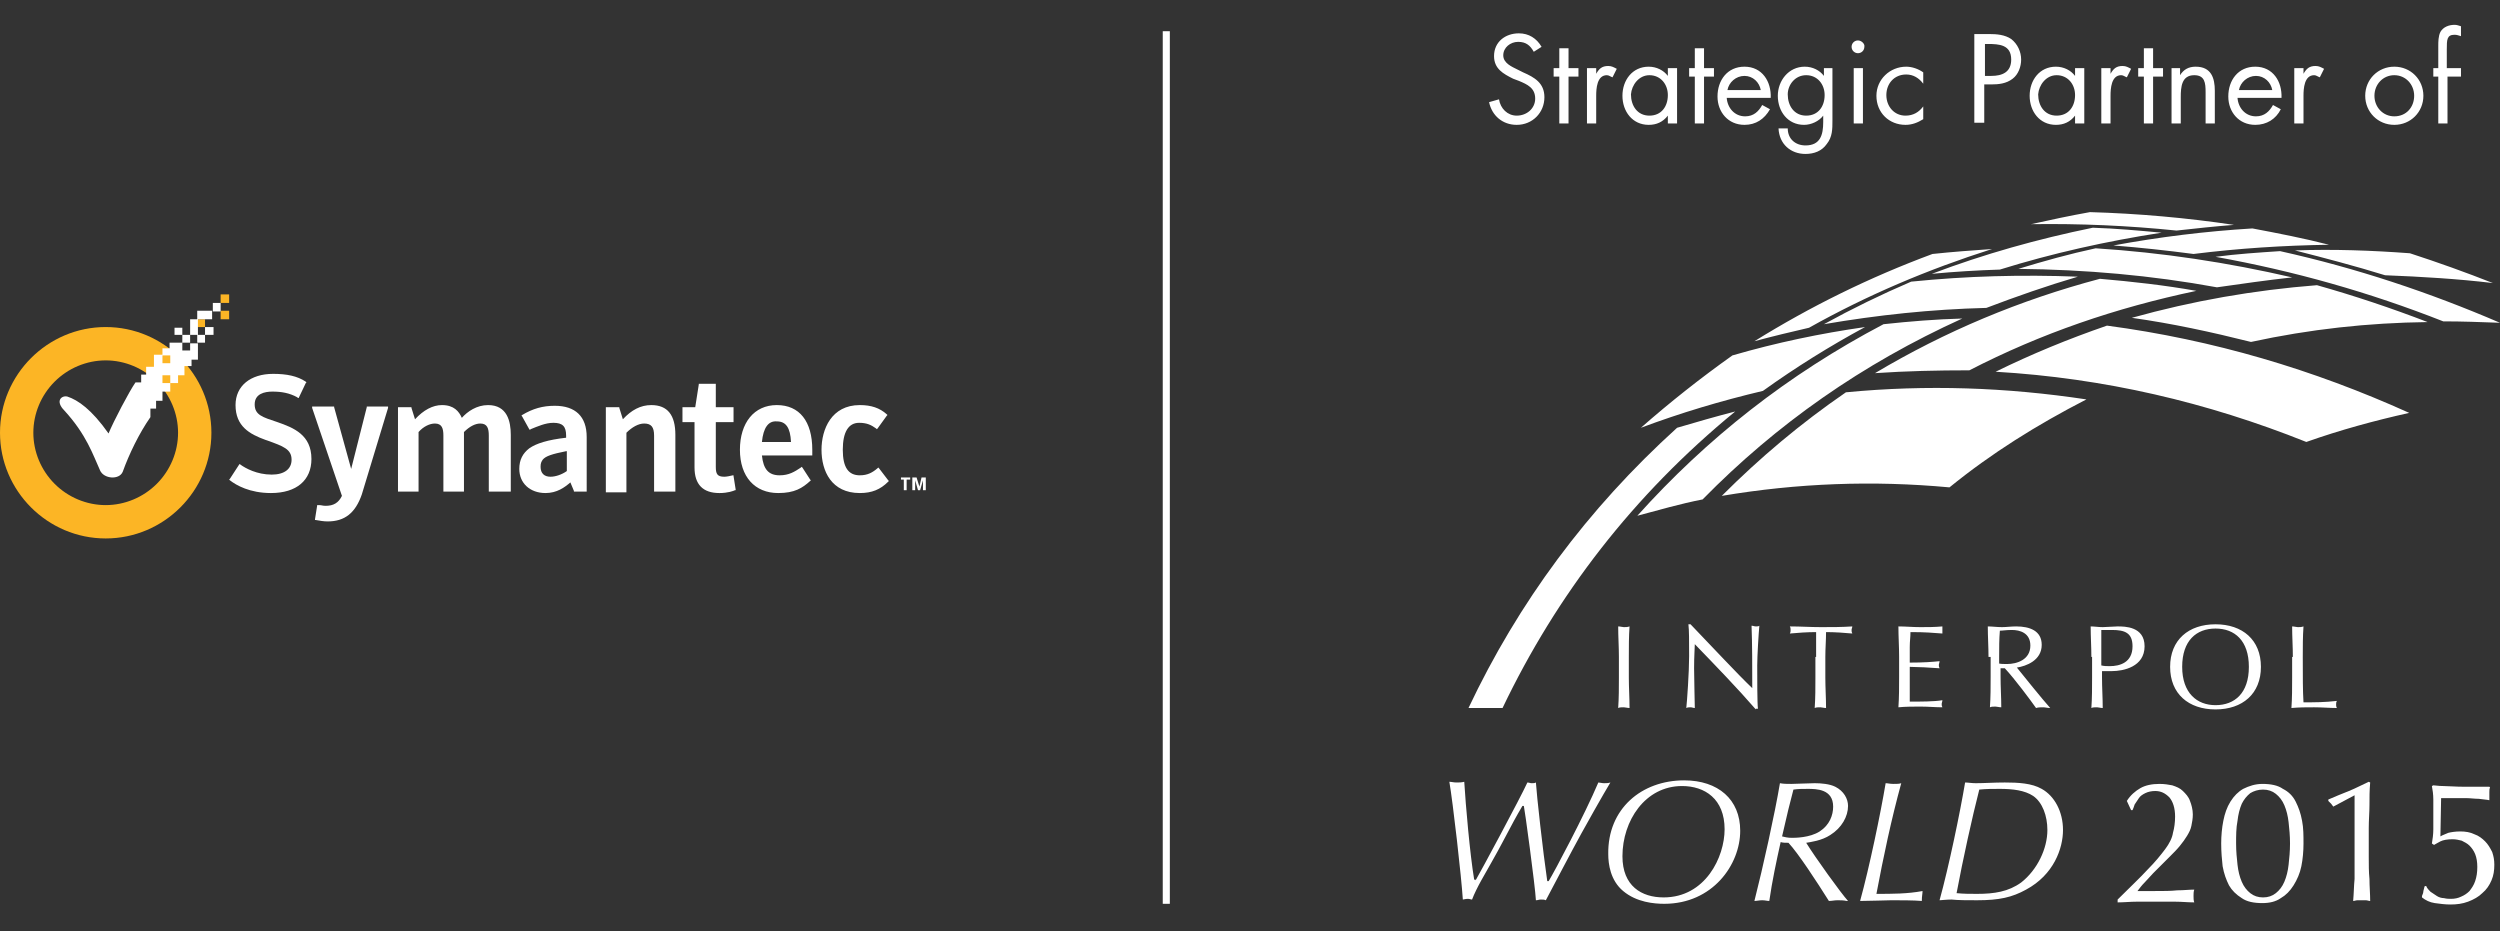 <svg xmlns="http://www.w3.org/2000/svg" viewBox="0 0 352.4 131.3" enable-background="new 0 0 352.4 131.3"><rect x="0" y="0" width="352.4" height="131.3" fill="#333333" stroke="none"/><path fill="#fff" d="M38.2 69.5c-3 0-4.9-1.1-5.8-1.8l-.1-.1.1-.1 1.3-2 .1-.1.1.1c.7.5 2.3 1.4 4.4 1.4 1.8 0 2.8-.8 2.8-2.1 0-1.5-1.2-1.9-3.4-2.7l-.3-.1c-2.2-.8-4.2-1.9-4.2-4.9 0-2.7 2.1-4.4 5.3-4.4 1.9 0 3.4.3 4.6 1.1l.1.1-.1.1-1 2.1H42l-.1-.1c-1.1-.6-2.2-.8-3.5-.8-1.1 0-2.5.3-2.5 1.8s1.1 1.8 3.2 2.5c2.3.8 4.8 1.8 4.8 5.2 0 3-2.1 4.8-5.7 4.8M46.2 73.5c-.6 0-1.1-.1-1.7-.2h-.1v-.1l.3-1.9v-.1H45c.3 0 .5.1.9.1 1.1 0 1.8-.4 2.3-1.4L44 57.5v-.2h3.1v.1l2.4 8.7 2.2-8.7v-.1H54.7v.2L51 69.7c-.9 2.6-2.4 3.8-4.8 3.8"/><path fill="#fff" d="M71.8 69.3H68.9V61.4c0-1-.2-1.7-1.2-1.7-.7 0-1.5.4-2.3 1.2v8.4H62.5V61.4c0-1-.2-1.7-1.2-1.7-.7 0-1.6.4-2.3 1.2v8.4H56.1V57.4H58v.1l.5 1.6c1.2-1.3 2.5-2 3.8-2 1.7 0 2.4.9 2.8 1.8.8-.9 2.1-1.8 3.7-1.8 2.7 0 3.2 2.3 3.2 4.2v8zM79.8 63.6c-2 .4-2.9.7-3.3 1.2-.2.3-.3.5-.3 1 0 .9.5 1.4 1.4 1.4.7 0 1.6-.3 2.3-.8v-2.8zm-2.9 5.9c-2.2 0-3.7-1.4-3.7-3.4 0-1.3.5-2.2 1.4-2.9 1-.7 2.6-1.2 5.2-1.5v-.3c0-1.3-.5-1.8-1.8-1.8-1.1 0-2.2.5-3.2.9l-.1.1-.1-.1-1-1.8-.1-.1.1-.1c1.5-.9 2.9-1.3 4.6-1.3 2.9 0 4.5 1.5 4.5 4.4V69.3H80.9v-.1l-.5-1.2c-.8.7-1.9 1.5-3.5 1.5"/><path fill="#fff" d="M95.2 69.3H92.2V61.4c0-1.2-.4-1.7-1.4-1.7-.8 0-1.7.5-2.5 1.3v8.4H85.4v-12H87.3v.1l.5 1.6c1.2-1.3 2.5-2 4-2 2.3 0 3.4 1.4 3.4 4.2v8zM101.4 69.5c-2.3 0-3.5-1.2-3.5-3.6v-6.4H96.2v-2.1H98l.5-3.2v-.1H100.9V57.4h2.5v2.1h-2.5v6.3c0 1 .2 1.4 1.2 1.4.3 0 .8-.1 1.2-.2h.1v.1l.3 1.9v.1h-.1c-.2.1-1 .4-2.2.4M107.4 62.3h4.1c-.1-2-.7-2.9-2-2.9-1.2-.1-1.9.9-2.1 2.9m2.3 7.2c-3.3 0-5.4-2.3-5.4-6.1s2-6.3 5.2-6.3 5 2.3 5 6.3V64.2h-7.1c.2 1.9.9 2.8 2.5 2.8 1.3 0 2.1-.5 3-1.1l.1-.1.1.1 1.1 1.7.1.1-.1.1c-1.1 1-2.2 1.7-4.5 1.7M121.2 69.5c-4 0-5.4-3.1-5.4-6.1 0-2.9 1.4-6.3 5.4-6.3 1.6 0 2.8.4 3.8 1.3l.1.1-.1.1-1.3 1.8-.1.1-.1-.1c-.7-.5-1.3-.8-2.4-.8-1.5 0-2.3 1.3-2.3 3.8s.8 3.6 2.4 3.6c1.1 0 1.8-.4 2.5-1l.1-.1.1.1 1.3 1.7.1.1-.1.1c-1.1 1.1-2.3 1.6-4 1.6"/><path fill="#FCB525" d="M14.9 50.8c-2.7 0-5.3 1.1-7.2 3-1.9 1.9-3 4.5-3 7.2s1.1 5.3 3 7.2c1.9 1.9 4.5 3 7.2 3s5.3-1.1 7.2-3c1.9-1.9 3-4.5 3-7.2s-1.1-5.3-3-7.2c-1.9-1.9-4.5-3-7.2-3m0 25.1C6.7 75.9 0 69.2 0 61s6.7-14.9 14.9-14.9S29.8 52.8 29.8 61s-6.7 14.9-14.9 14.9"/><path fill="#fff" d="M128.6 67.3h.6l.4 1.3.3-1.3h.6v1.8h-.4v-1.4l-.4 1.4h-.3l-.4-1.4v1.4h-.4v-1.8zm-1.2.3h-.4v-.3h1.3v.3h-.5v1.5h-.4v-1.5z"/><path fill="#FCB525" d="M31.1 43.8h1.2V45h-1.2zM31.1 41.5h1.2v1.2h-1.2zM27.8 45h1.1v1.1h-1.1z"/><path fill="#fff" d="M25.7 47.2h1.1v1.1h-1.1zM28.9 46.1h1.2v1.1h-1.2zM24.6 46.2h1.1v1h-1.1zM27.8 47.2h1.1v1.1h-1.1zM30 42.7h1.1v1.2H30zM27.8 43.8h2.1V45h-2.1zM26.8 45h1.1v2.2h-1.1zM26.8 48.3v1.1h-1.1v-1.1h-1.8v.8h-1v1H24v1.1h-1.1V50h-1.2v1.7h-1.1v1.1h-.7v1.1h-.8c-.9 1.3-3.1 5.5-3.8 7.2-2.4-3.4-4.3-4.7-5.8-5.2-.8-.2-1.8.6-.4 2 3.1 3.4 4 6.2 5 8.4.5 1.2 2.7 1.4 3.2.2.9-2.5 2.3-5.4 3.9-7.7v-1.2h.8v-1.1h.9v-1.3H24V54h-1.1v-1.1H24V54h1.1v-1.1h.9v-1.3h1v-.9h.9v-2.3h-1.1z"/><path fill="none" stroke="#fff" stroke-width=".998" d="M164.4 4.4v123"/><path fill="#fff" d="M217.3 6.6c-.7-1.2-1.8-1.9-3.2-1.9-1.9 0-3.5 1.2-3.5 3.2 0 1.8 1.3 2.5 2.7 3.2l.8.3c1.2.5 2.3 1 2.3 2.5 0 1.4-1.2 2.4-2.6 2.4-1.3 0-2.3-1-2.5-2.3l-1.4.4c.4 1.9 1.9 3.2 3.9 3.2 2.2 0 3.9-1.7 3.9-3.9 0-2-1.4-2.8-3-3.5l-.8-.4c-.8-.4-2-.9-2-2s1-1.9 2.1-1.9 1.7.5 2.2 1.4l1.1-.7zm3.8 4.2h1.4V9.6h-1.4V6.8h-1.3v2.8h-.8v1.2h.8v6.6h1.3v-6.6zm3.9-1.2h-1.3v7.8h1.3v-3.9c0-1 .1-2.9 1.5-2.9.3 0 .5.2.8.3l.6-1.2c-.4-.2-.7-.4-1.2-.4-.9 0-1.3.4-1.7 1.1v-.8zm7.5 1c1.6 0 2.6 1.3 2.6 2.8 0 1.6-.9 2.9-2.6 2.9-1.7 0-2.6-1.4-2.6-3 .1-1.3 1.1-2.7 2.6-2.7zm3.9-1h-1.3v1.1c-.6-.8-1.6-1.3-2.7-1.3-2.3 0-3.7 1.9-3.7 4.1 0 2.2 1.4 4.1 3.7 4.1 1.1 0 2-.4 2.7-1.3v1.1h1.3V9.6zm3.8 1.2h1.4V9.6h-1.4V6.8h-1.3v2.8h-.8v1.2h.8v6.6h1.3v-6.6zm9.4 3c.1-2.3-1.2-4.4-3.7-4.4-2.4 0-3.8 1.9-3.8 4.2 0 2.2 1.5 4 3.8 4 1.6 0 2.8-.8 3.6-2.2l-1.1-.6c-.5.9-1.2 1.6-2.4 1.6-1.5 0-2.5-1.2-2.6-2.6h6.2zm-6.1-1.1c.2-1.1 1.2-2 2.4-2s2.1.9 2.3 2h-4.7zm11.1-2.1c1.6 0 2.6 1.3 2.6 2.8 0 1.6-.9 2.9-2.6 2.9-1.7 0-2.6-1.4-2.6-3 0-1.3 1-2.7 2.6-2.7zm3.8-1h-1.3v1.1c-.6-.8-1.6-1.3-2.7-1.3-2.3 0-3.8 2-3.8 4.1 0 2.2 1.4 4.1 3.7 4.1 1 0 2.1-.5 2.7-1.3v.9c0 1.8-.4 3.3-2.5 3.3-1.4 0-2.5-.9-2.5-2.4h-1.3c.1 2.2 1.7 3.6 3.8 3.6 1.2 0 2.3-.4 3-1.4.8-1 .8-2.1.8-3.3V9.6h.1zm4.2 0h-1.3v7.8h1.3V9.6zm-.7-3.9c-.5 0-.9.4-.9.9s.4.9.9.9.9-.4.9-.9c.1-.4-.4-.9-.9-.9zm9.2 4.5c-.7-.5-1.6-.8-2.4-.8-2.3 0-4.2 1.8-4.2 4.1 0 2.4 1.8 4.1 4.1 4.1.9 0 1.7-.3 2.5-.8V15c-.6.8-1.4 1.3-2.5 1.3-1.6 0-2.7-1.3-2.7-2.9 0-1.6 1.1-2.9 2.8-2.9 1 0 1.8.5 2.4 1.3v-1.6zm8.6 1.7h1c1 0 2.1-.1 3-.8.8-.6 1.2-1.7 1.2-2.7 0-1.1-.5-2.2-1.4-2.9-.9-.6-2-.7-3.1-.7h-2.1v12.5h1.4v-5.4zm0-5.7h.5c1.6 0 3.3.1 3.3 2.2 0 1.8-1.3 2.3-2.8 2.3h-.9V6.2h-.1zm10.2 4.4c1.6 0 2.6 1.3 2.6 2.8 0 1.6-.9 2.9-2.6 2.9-1.7 0-2.6-1.4-2.6-3 .1-1.3 1.1-2.7 2.6-2.7zm3.9-1h-1.3v1.1c-.6-.8-1.6-1.3-2.7-1.3-2.3 0-3.7 1.9-3.7 4.1 0 2.2 1.4 4.1 3.7 4.1 1.1 0 2-.4 2.7-1.3v1.1h1.3V9.6zm3.7 0h-1.3v7.8h1.3v-3.9c0-1 .1-2.9 1.5-2.9.3 0 .5.2.8.3l.6-1.2c-.4-.2-.7-.4-1.2-.4-.9 0-1.3.4-1.7 1.1v-.8zm6 1.2h1.4V9.6h-1.4V6.8h-1.3v2.8h-.8v1.2h.8v6.6h1.3v-6.6zm3.9-1.2h-1.3v7.8h1.3v-3.7c0-1.4.1-3.1 1.9-3.1 1.5 0 1.6 1.1 1.6 2.4v4.4h1.3v-4.6c0-1.8-.5-3.4-2.7-3.4-1 0-1.7.4-2.2 1.2v-1h.1zm14.2 4.2c.1-2.3-1.2-4.4-3.7-4.4-2.4 0-3.8 1.9-3.8 4.2 0 2.2 1.5 4 3.8 4 1.6 0 2.9-.8 3.6-2.2l-1.1-.6c-.5.9-1.2 1.6-2.4 1.6-1.5 0-2.5-1.2-2.6-2.6h6.2zm-6-1.1c.2-1.1 1.2-2 2.4-2s2.1.9 2.3 2h-4.7zm9.1-3.1h-1.3v7.8h1.3v-3.9c0-1 .1-2.9 1.5-2.9.3 0 .5.2.8.3l.6-1.2c-.4-.2-.7-.4-1.2-.4-.9 0-1.3.4-1.7 1.1v-.8zm12.8 8c2.3 0 4.1-1.8 4.1-4.1s-1.8-4.1-4.1-4.1-4.1 1.8-4.1 4.1 1.8 4.1 4.1 4.1zm0-7c1.6 0 2.8 1.3 2.8 2.9 0 1.6-1.1 2.9-2.8 2.9-1.6 0-2.8-1.3-2.8-2.9 0-1.6 1.2-2.9 2.8-2.9zm7.4.2h2V9.6h-2V7c0-1.4 0-2.1 1.1-2.1.3 0 .6.1.9.2V3.7c-.3-.1-.6-.2-.9-.2-.8 0-1.6.3-2 1-.3.6-.3 1.4-.3 2v3.1h-.7v1.2h.7v6.6h1.3v-6.6h-.1zM208 124.1c.7-1.2 6.3-11.6 7.3-13.8.2 0 .4.1.6.1.3 0 .4 0 .6-.1.1 1.7 1 9.8 1.6 13.9h.2c.8-1.3 5.1-9.4 7-13.9.2 0 .5.1.8.1.3 0 .6 0 .9-.1-.8 1.3-3.9 6.8-4.1 7.2-1.7 3.1-3.3 6.2-5 9.4-.2-.1-.4-.1-.7-.1-.3 0-.4.1-.7.1-.1-2-1.6-13-1.7-13.3h-.2c-1 1.7-1.2 2.1-2.9 5.3-.4.8-2.5 4.5-2.9 5.2-.5.9-1 1.9-1.3 2.7-.2 0-.3-.1-.6-.1s-.6.1-.7.1c-.2-3.2-1.4-13.7-1.9-16.6.3 0 .6.1 1 .1s.7 0 1.1-.1c.2 3.3.8 10.2 1.4 13.8h.2v.1zM237.4 110c4.8 0 7.9 2.7 7.9 7.1 0 4.8-3.9 10.3-10.7 10.3-1.4 0-3.9-.2-5.8-1.8-1.8-1.5-2.1-3.8-2.1-5.2-.1-6.4 4.7-10.4 10.7-10.4m-2.9 16.5c5.9 0 8.6-5.7 8.6-9.6 0-4.3-2.8-6.1-6-6.1-5.2 0-8.4 4.9-8.4 9.9 0 4.2 2.7 5.8 5.8 5.8M260.3 127c-.4-.1-.9-.1-1.3-.1s-.8.1-1.2.1c-1.7-2.7-4.3-6.7-5.7-8.2-.4 0-.8 0-1.1-.1-.6 2.7-1.2 5.5-1.6 8.3-.3 0-.6-.1-1-.1s-.8.1-1.1.1c1.2-4.7 2.9-12.4 3.6-16.6.5.1 1 .1 1.6.1.5 0 2.8-.1 3.3-.1.9 0 2.1.1 2.9.5 1.2.6 1.8 1.7 1.8 2.7 0 1.5-.9 3.1-2.5 4.1-1.2.8-2.8 1-3.4 1.1 1.3 2.1 4.9 7.1 5.9 8.2h-.2zm-7.7-8.9c.4 0 2.5 0 3.9-.9s1.9-2.3 1.9-3.5c0-2.5-2.4-2.5-3.6-2.5-.7 0-1.3 0-2 .1-.6 2.3-.8 3.1-1.6 6.6.4.1.8.2 1.4.2M270.9 127c-1.1-.1-3.1-.1-4.3-.1-.6 0-3.1.1-4.4.1 1.3-4.7 2.9-12.4 3.6-16.6.3 0 .6.1 1.1.1.5 0 .8 0 1.1-.1-1.4 5.1-2.5 10.3-3.5 15.6 2.2 0 4.4 0 6.5-.4 0 .4-.1.7-.1 1.4M285.6 125.4c-2 1.1-3.8 1.5-6.9 1.5-1.3 0-2.7 0-3.6-.1-.7 0-1.5.1-1.7.1 1.3-4.7 2.9-12.4 3.6-16.6.4 0 .9.1 1.5.1 1.2 0 2.6-.1 4.1-.1 1.9 0 3.8.1 5.2.9 1.8 1 3 3.2 3 5.8 0 2.6-1.3 6.3-5.2 8.4m1-13.2c-1.2-.8-2.9-1-4.7-1-1 0-1.9 0-2.9.1-1 3.9-2.3 9.8-3.2 14.6 1 .1 1.9.1 2.9.1 2.4 0 4.4-.3 6.2-1.6 2.3-1.8 3.7-4.8 3.7-7.4 0-2-.7-3.9-2-4.8"/><path fill="#fff" d="M228.2 92.6c0-1.4-.1-2.9-.1-4.3.3 0 .6.1.8.1.3 0 .5 0 .8-.1-.1 1.4-.1 2.9-.1 4.3v2.9c0 1.4.1 2.9.1 4.3-.3 0-.6-.1-.8-.1-.3 0-.6 0-.8.1.1-1.4.1-2.9.1-4.3v-2.9zM247.5 100c-2.6-3-5.7-6.2-8.6-9.2 0 .6-.1 1.6-.1 3.4 0 1.4.1 5 .1 5.6-.2 0-.4-.1-.6-.1-.2 0-.4 0-.6.1.1-.8.4-5.1.4-7.3 0-2.1 0-3.7-.1-4.5h.3c2.8 2.9 6.6 7 8.7 9 0-3 0-6.3-.1-8.8.2 0 .4.1.6.1.2 0 .4 0 .5-.1-.1 1-.3 4.3-.3 5.6 0 1.7 0 5.4.1 6.1h-.3v.1zM256 92.6v-3.5c-1.2 0-2.7.1-3.7.2.1-.2.1-.3.1-.5s0-.3-.1-.5c1.5 0 2.9.1 4.4.1 1.5 0 2.9 0 4.4-.1 0 .2-.1.3-.1.5s0 .3.1.5c-1-.1-2.5-.2-3.7-.2 0 1.2-.1 2.3-.1 3.5v2.9c0 1.4.1 2.9.1 4.3-.3 0-.6-.1-.8-.1-.3 0-.6 0-.8.1.1-1.4.1-2.9.1-4.3v-2.9h.1zM267.7 92.6c0-1.4-.1-2.9-.1-4.3 1 0 2 .1 3.1.1 1 0 2 0 3.1-.1v1c-1.4-.1-2.3-.2-4.5-.2 0 .7-.1 1.3-.1 2.1v2.2c2 0 3.2-.1 4.2-.2 0 .2-.1.4-.1.5 0 .2 0 .3.1.5-1.2-.1-3.3-.2-4.2-.2v4.9c1.5 0 3.5 0 4.6-.2 0 .2-.1.4-.1.5 0 .2 0 .3.1.5-1 0-2-.1-3.1-.1-1 0-2.1 0-3.1.1.1-1.4.1-2.9.1-4.3v-2.8zM280.3 92.6c0-1.4-.1-2.9-.1-4.3.6 0 1.3.1 2 .1.6 0 1.3-.1 2-.1 1.9 0 3.6.6 3.6 2.6 0 2.2-2.2 3-3.5 3.2.8 1 3.7 4.6 4.7 5.7-.4 0-.7-.1-1-.1-.3 0-.7 0-1 .1-.7-1-3-4.1-4.4-5.6h-.6v1.2c0 1.4.1 2.9.1 4.3-.3 0-.6-.1-.8-.1-.3 0-.6 0-.8.1.1-1.4.1-2.9.1-4.3v-2.8h-.3zm1.4.9c.3.1.7.1 1.2.1 1.4 0 3.3-.6 3.3-2.6 0-1.8-1.5-2.2-2.6-2.2-.8 0-1.3.1-1.7.1-.1 1.2-.1 2.4-.1 3.6v1h-.1zM294.8 92.6c0-1.4-.1-2.9-.1-4.3.5 0 1.1.1 1.7.1.5 0 1.6-.1 2.1-.1 1 0 3.8 0 3.8 2.8 0 2.9-3 3.5-4.6 3.5h-1.4v.9c0 1.4.1 2.9.1 4.3-.3 0-.6-.1-.8-.1-.3 0-.6 0-.8.1.1-1.4.1-2.9.1-4.3v-2.9h-.1zm1.4 1.2c.4.1.8.1 1.2.1 1.4 0 3.2-.5 3.2-2.8 0-1.9-1.1-2.3-2.9-2.3h-1.5v5zM312.3 88c3.8 0 6.4 2.2 6.4 6s-2.6 6-6.4 6c-3.8 0-6.4-2.2-6.4-6s2.6-6 6.4-6m0 .6c-2.7 0-4.7 1.7-4.7 5.4s2.1 5.4 4.7 5.4c2.7 0 4.7-1.7 4.7-5.4s-2-5.4-4.7-5.4"/><path fill="#fff" d="M323.2 92.6c0-1.4-.1-2.9-.1-4.3.3 0 .6.1.8.1.3 0 .5 0 .8-.1-.1 1.4-.1 2.9-.1 4.3 0 2.8 0 4.8.1 6.4 1.6 0 3 0 4.7-.2-.1.2-.1.3-.1.5s0 .3.1.5c-1 0-2.1-.1-3.2-.1s-2.1 0-3.2.1c.1-1.4.1-2.9.1-4.3v-2.9h.1zM248.5 55.1c-5.9 1.4-11.6 3.1-17.2 5.2 4.1-3.6 8.4-7 12.9-10.2 6.2-1.8 12.4-3.1 18.7-4-5 2.7-9.8 5.7-14.4 9M325.1 62.3c-14-5.6-28.5-9-43.8-9.9 5.1-2.5 10.2-4.6 15.7-6.5 15 2 29.1 6.2 42.6 12.3-4.9 1.1-9.7 2.4-14.5 4.1M274.8 68.7c-10.8-1-21.4-.6-32.1 1.2 5.4-5.4 11.1-10.2 17.5-14.6 11.4-1.1 22.6-.7 33.9 1-7 3.6-13.4 7.6-19.3 12.4M280 43.4c-7.8.2-15.3 1-22.9 2.3 4-2.2 8.1-4.2 12.3-6 7.9-.8 15.6-1 23.5-.7-4.4 1.3-8.7 2.8-12.9 4.4M306.8 32.5c-6.8-.7-13.6-1-20.5-.9 2.7-.6 5.5-1.2 8.3-1.7 6.8.2 13.6.8 20.3 1.8-2.6.2-5.4.5-8.1.8M344.4 45.3c-10.4-4.1-21-7.1-32.1-9.1 3-.4 6.1-.6 9.1-.8 10.8 2.4 21 5.8 31 10.1-2.7-.1-5.3-.2-8-.2M312.5 40.5c-9.3-1.7-18.5-2.5-28-2.6 3.6-1.1 7.2-2.1 10.9-2.9 9.4.6 18.6 2 27.7 4.1-3.6.4-7.1.9-10.6 1.4M277.6 52.2c-4.5 0-8.9.1-13.3.4 9.9-5.9 20.4-10.3 31.7-13.3 4.6.4 9.1.9 13.6 1.7-11.4 2.4-21.9 6-32 11.2M240 70.4c-3.1.6-6.2 1.5-9.2 2.3 9.8-10.9 21.2-19.9 34.7-27 3.7-.4 7.4-.7 11.1-.8-14.1 6.4-26.2 14.9-36.6 25.5M281.9 38c-3.2.1-6.4.3-9.6.6 7.4-2.8 14.9-4.9 22.7-6.5 3.2.1 6.5.4 9.7.7-7.8 1.2-15.4 2.9-22.8 5.2M255 46.2c-2.6.6-5.1 1.2-7.7 1.9 7.9-4.9 16.2-9 25.1-12.3 2.8-.3 5.6-.5 8.4-.7-9.1 2.9-17.6 6.5-25.8 11.1M317.3 48.2c-5.6-1.4-11.1-2.6-16.8-3.4 8.6-2.4 17.2-3.9 26.1-4.6 5.3 1.5 10.4 3.2 15.6 5.2-8.4.1-16.6 1-24.9 2.8M336.2 38.8c-4.2-1.3-8.4-2.4-12.7-3.5 5.4-.2 10.8 0 16.2.4 4 1.3 7.9 2.7 11.7 4.2-5-.6-10.1-.9-15.2-1.1M309.2 35.8c-3.8-.5-7.5-.9-11.3-1.2 6.5-1.2 13-2 19.6-2.4 3.7.7 7.3 1.4 10.8 2.3-6.4.1-12.7.5-19.1 1.3M236.4 60.3C223.7 71.8 214 85 207 99.8h4.8c7.6-15.9 18.4-30 32.8-41.8-2.7.7-5.5 1.5-8.2 2.3"/><path fill="#fff" d="M299.8 112.9c.5-.8 1.2-1.4 1.9-1.8.7-.4 1.6-.6 2.7-.6.7 0 1.3.1 1.8.2.6.2 1.1.4 1.5.8.4.4.8.8 1 1.4.2.5.4 1.2.4 1.9 0 .6-.1 1.1-.2 1.6s-.3.9-.6 1.4c-.3.5-.6.9-1 1.4-.4.5-.9 1-1.4 1.5l-1.1 1.1-1.3 1.3c-.4.4-.8.9-1.2 1.3-.4.4-.7.8-1 1.2h2.4c1.2 0 2.3 0 3.2-.1.9 0 1.7-.1 2.4-.1-.1.3-.1.6-.1.9 0 .3 0 .6.1.9-.9 0-1.8-.1-2.7-.1h-5.4c-.9 0-1.8.1-2.7.1v-.4c1.7-1.7 3.2-3.1 4.2-4.2 1.1-1.1 1.9-2.1 2.5-2.9.6-.8 1-1.6 1.1-2.3.2-.7.3-1.5.3-2.3 0-1.2-.3-2.1-.8-2.7-.6-.6-1.2-.9-2-.9-.5 0-1 .1-1.4.3-.4.2-.7.4-.9.7l-.6.9c-.1.3-.2.6-.3.8h-.2l-.6-1.3zM313.1 118.9c0-1.1.1-2.2.3-3.2.2-1 .5-1.9 1-2.7.5-.8 1.1-1.4 1.8-1.8.8-.4 1.7-.7 2.7-.7 1.2 0 2.2.2 2.9.7.8.4 1.4 1 1.8 1.8.4.8.7 1.6.9 2.7.2 1 .2 2.1.2 3.2s-.1 2.2-.3 3.2c-.2 1-.6 1.9-1.1 2.7-.5.8-1.1 1.4-1.8 1.8-.7.5-1.6.7-2.6.7-1.2 0-2.2-.2-2.9-.7-.8-.5-1.4-1.1-1.8-1.8-.4-.8-.7-1.6-.9-2.7-.1-.9-.2-2-.2-3.2m2.1 0c0 1.1.1 2.1.2 3 .1.9.3 1.7.6 2.4s.7 1.2 1.2 1.6c.5.4 1.1.6 1.8.6s1.3-.2 1.8-.6c.5-.4.9-.9 1.2-1.6.3-.7.5-1.5.6-2.4.1-.9.2-1.9.2-3s-.1-2.1-.2-3c-.1-.9-.3-1.7-.6-2.4s-.7-1.2-1.2-1.6c-.5-.4-1.1-.6-1.8-.6s-1.3.2-1.8.5c-.5.4-.9.9-1.2 1.5-.3.7-.5 1.5-.6 2.4-.2 1-.2 2.1-.2 3.2"/><path fill="#fff" d="M331.9 112.1l-3 1.6c-.1-.1-.2-.3-.3-.4l-.4-.4v-.2c.9-.4 1.9-.8 2.9-1.2 1-.4 1.9-.9 2.8-1.3l.2.1c-.1 1.1-.1 2.1-.1 3.2 0 1-.1 2.1-.1 3.2v4.1c0 1.1 0 2.1.1 3.1 0 1 .1 2.1.1 3.1-.2 0-.4-.1-.6-.1h-1.2c-.2 0-.4.1-.6.1.1-1.1.1-2.1.2-3.1V112.1zM344 117.9c.3-.2.7-.3 1.1-.5.4-.1 1-.2 1.7-.2s1.4.1 2 .4c.6.2 1.1.6 1.5 1 .4.4.7.9 1 1.5.2.6.3 1.1.3 1.8 0 .8-.1 1.5-.4 2.2-.3.7-.7 1.3-1.3 1.8-.5.5-1.2.9-2 1.2-.8.3-1.6.4-2.5.4-.7 0-1.5-.1-2.2-.2-.7-.1-1.3-.4-1.8-.8v-.2c.1-.2.2-.5.2-.7.1-.3.1-.5.2-.7h.2c.1.3.4.6.6.8l.9.6c.3.2.7.3 1 .3.4.1.7.1 1 .1.5 0 1-.1 1.4-.3.5-.2.9-.5 1.2-.8.3-.4.6-.8.8-1.4.2-.6.3-1.2.3-2 0-.7-.1-1.3-.3-1.8-.2-.5-.5-.9-.8-1.2-.3-.3-.7-.5-1.1-.7-.4-.1-.8-.2-1.3-.2-.7 0-1.3.1-1.7.3-.4.2-.7.4-.9.5l-.3-.2c.1-.6.2-1.3.2-2v-4.2c0-.7-.1-1.4-.2-1.9l.2-.1c.3 0 .7.1 1.4.1s1.7.1 3 .1h3.5l.1.1c-.1.2-.1.4-.1.7v1.1c-.4-.1-.9-.1-1.5-.2-.6 0-1.2-.1-1.9-.1h-3.4l-.1 5.4z"/></svg>